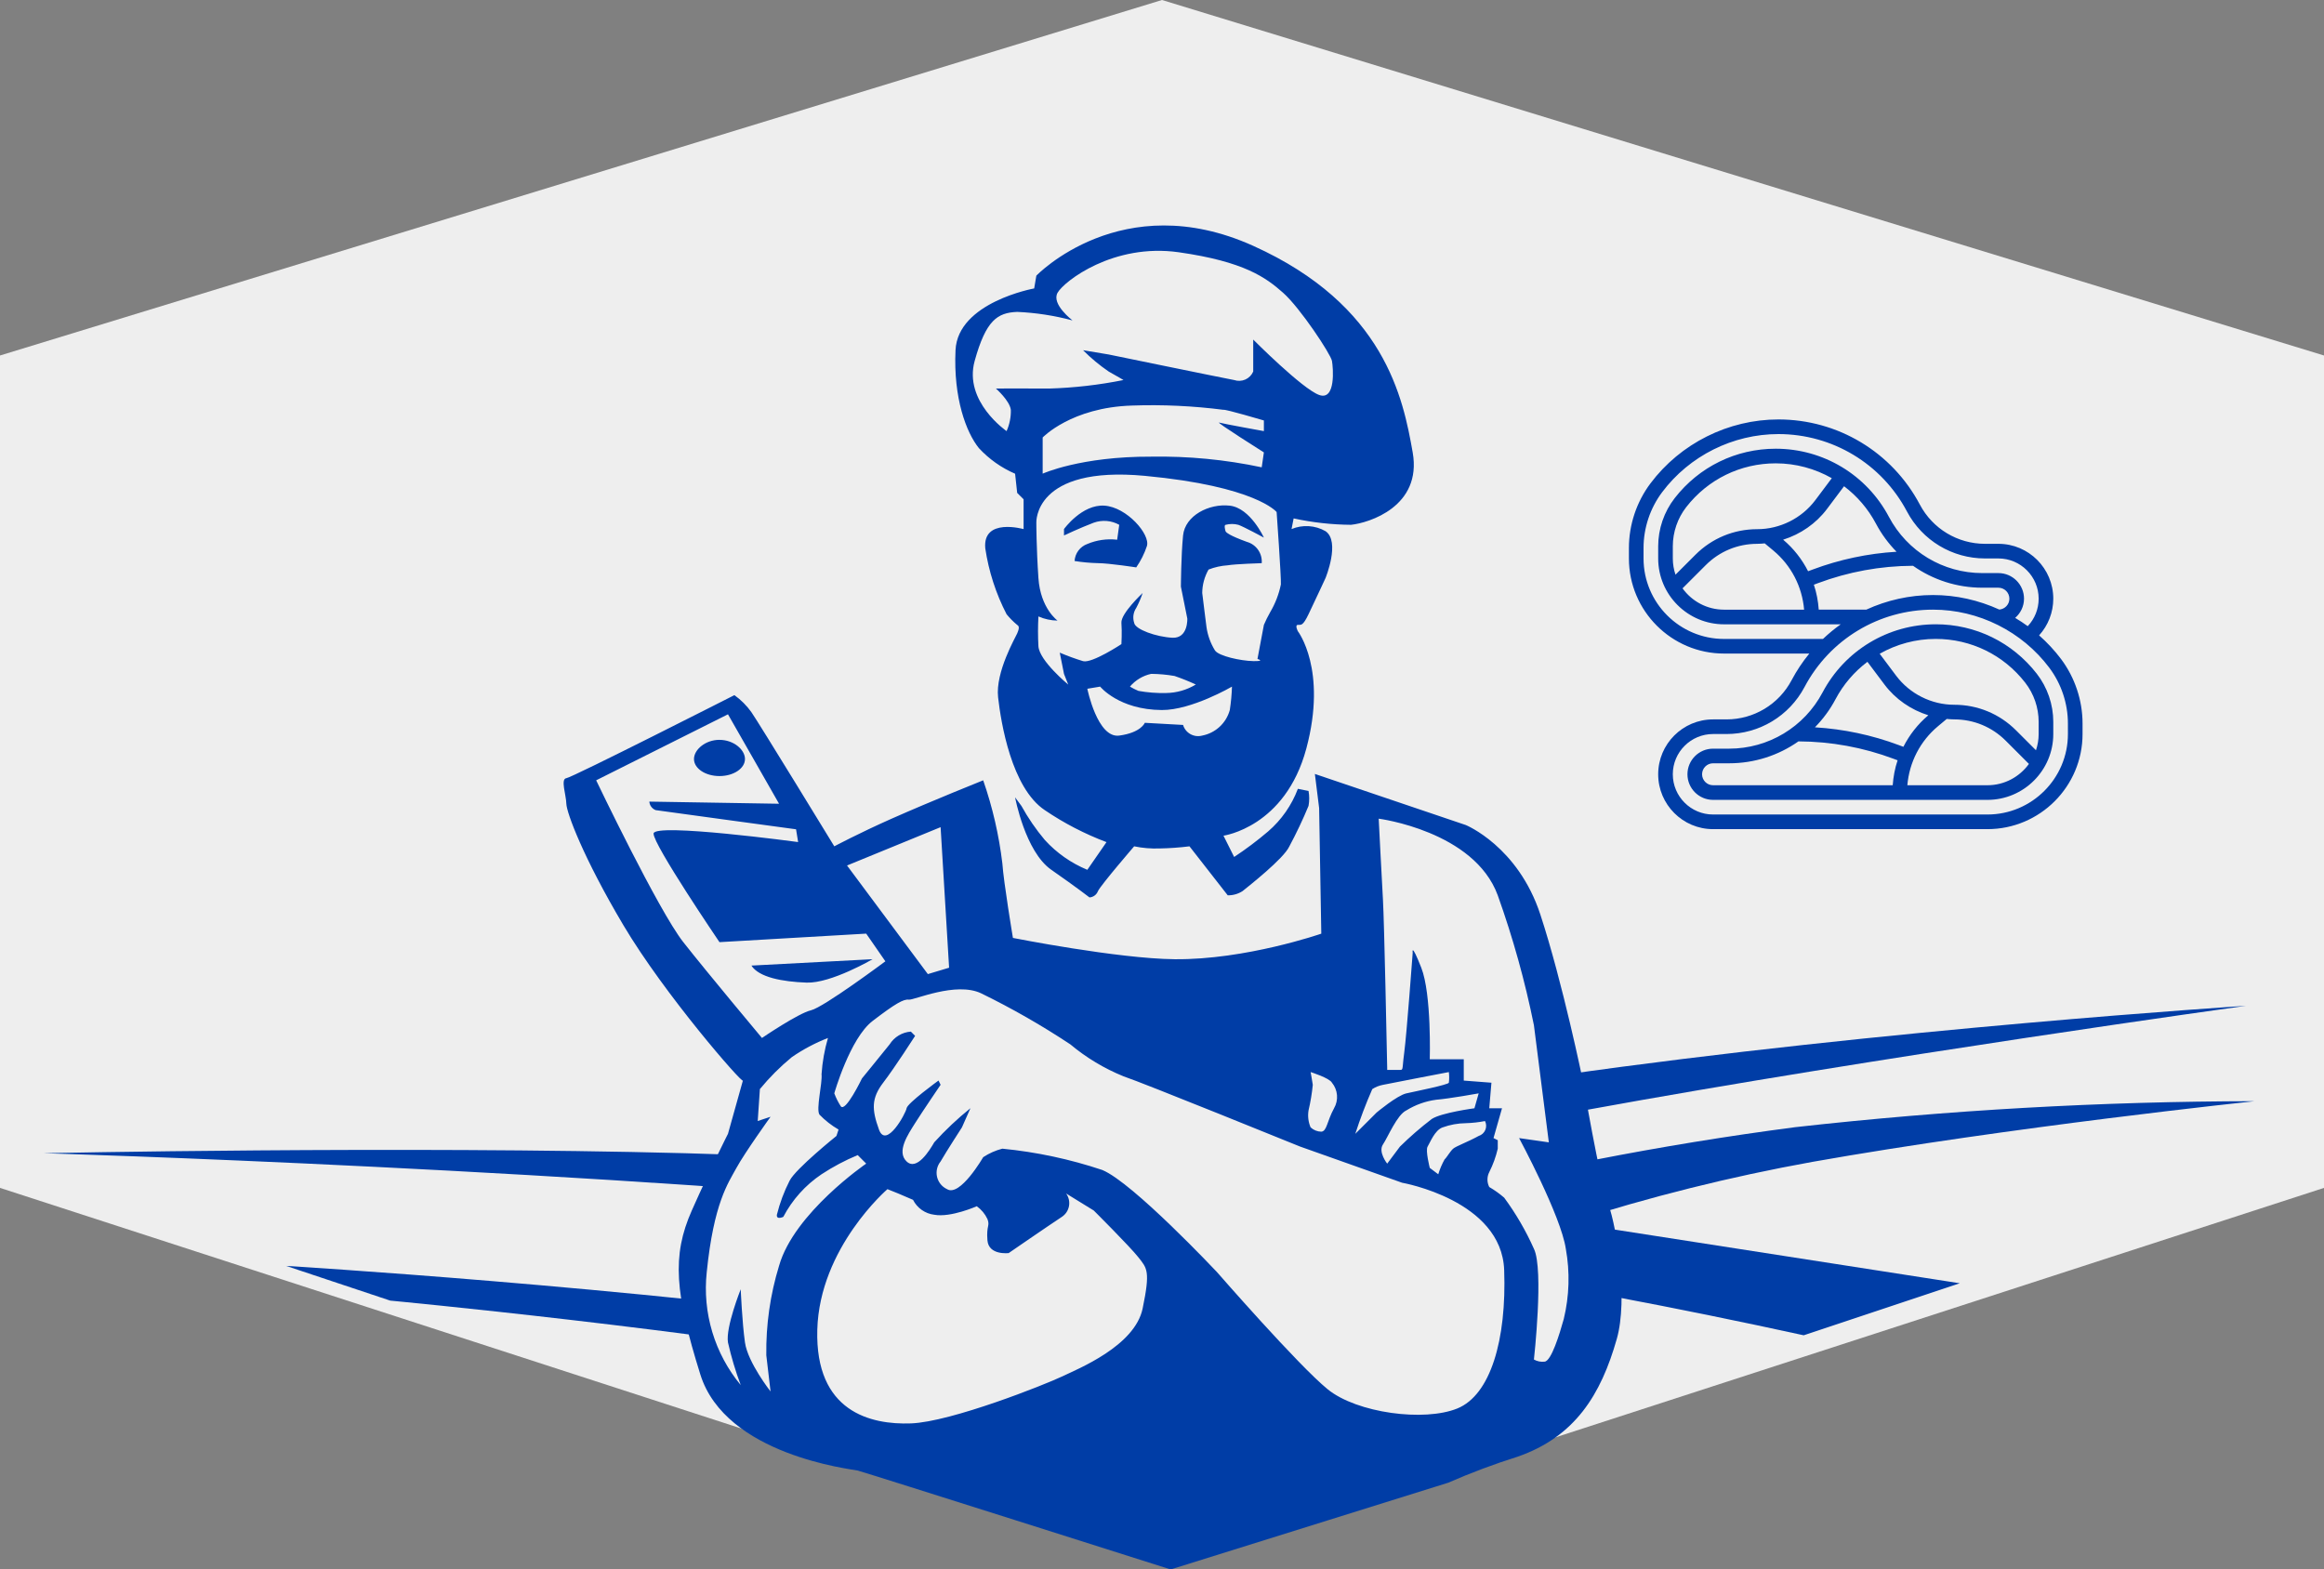 <svg fill="none" height="181" viewBox="0 0 268 181" width="268" xmlns="http://www.w3.org/2000/svg" xmlns:xlink="http://www.w3.org/1999/xlink"><rect x="0" y="0" width="268" height="181" fill="#808080" stroke="none"/><clipPath id="a"><path d="m65 26h122v155h-122z"/></clipPath><path d="m0 41 134-41 134 41v96l-134 43.5-134-43.5z" fill="#eee"/><path clip-rule="evenodd" d="m5 133s41.245-.862 74 0c22.088.581 40 3 40 3s28.679-7.383 61-12c37.318-5.331 79-8 79-8s-42.557 5.893-76 12c-21.131 3.859-39 9-39 9l17 2c15.129-3.965 30.493-6.971 46-9 17.598-1.973 35.292-2.975 53-3 0 0-28.268 2.971-51 7-9.478 1.71-18.832 4.048-28 7l45 7-18 6c-29.04-6.355-58.422-11.03-88-14-51.888-5.163-115-7-115-7zm28 13s39.289 2.359 73 7c35.254 4.854 69 12 69 12l-15 5s-25.592-7.223-53-12c-27.091-4.722-62-8-62-8z" fill="#003da6" fill-rule="evenodd"/><g clip-path="url(#a)"><path d="m104.5 126-19.5 4-2.5 9-4 8.5c1.167 3 3.6 9.7 4 12.5.5 3.5 13.5 6 15.5 6s34 6.5 40.5 7 29.5-5 34-7 9.5-8 10.5-9.5c.8-1.2 1-7.167 1-10l-4-19-1.5-7-24.5 3.5c-7.667 1-20.8 8-22 8s-12.5-1.333-18-2z" fill="#eee"/><path clip-rule="evenodd" d="m98.909 169.6c-.69-.164-15.24-1.754-18.15-11.087s-3.31-13.671-.98-18.91 4.17-8.841 4.17-8.841l1.72-6.14c-.08.348-9.02-9.9-13.78-17.917-4.64-7.816-6.55-12.981-6.58-14.009-.02-1-.69-2.866 0-2.947s19.38-9.578 19.38-9.578c.758.542 1.42 1.205 1.96 1.964.86 1.228 9.56 15.472 9.56 15.472s2.83-1.51 6.62-3.192c4.7-2.082 10.55-4.421 10.55-4.421 1.078 3.104 1.819 6.315 2.21 9.578.15 2.214 1.22 8.6 1.22 8.6s12.06 2.39 18.64 2.456c8.21.081 16.92-2.948 16.92-2.948l-.25-14.489-.49-3.93 17.41 5.894s6.01 2.456 8.59 10.315c2.58 7.859 4.9 19.156 4.9 19.156s1.92 11.379 2.94 14.244 2.27 10.987.98 15.535c-1.83 6.463-4.83 11.3-11.45 13.6-2.719.855-5.389 1.857-8 3l-32 10s-35.4-11.244-36.09-11.405zm18.15-77.641s1.16 6.253 4.17 8.35c3.01 2.097 4.41 3.192 4.41 3.192.217-.016.425-.093.598-.224.174-.13.307-.308.382-.512.39-.769 4.17-5.158 4.17-5.158.967.201 1.954.283 2.94.246 1.15-.021 2.299-.103 3.44-.246l4.41 5.649c.61.014 1.21-.157 1.72-.491.64-.523 4.75-3.734 5.39-5.158.814-1.517 1.552-3.075 2.21-4.666.104-.568.104-1.151 0-1.719l-1.23-.246c-.715 1.898-1.894 3.587-3.43 4.912-1.245 1.062-2.554 2.046-3.92 2.947l-1.23-2.456s7.13-.967 9.56-10.069-.98-13.507-.98-13.507-.38-.722 0-.737.56.163 1.23-1.228 1.96-4.175 1.96-4.175 1.73-4.209 0-5.4c-.591-.339-1.252-.537-1.931-.58-.68-.043-1.361.072-1.989.335l.24-1.228c2.176.473 4.394.72 6.62.736 2.05-.211 8.21-2.1 7.11-8.35s-3.22-16.979-18.39-23.822-25.01 3.439-25.01 3.439l-.25 1.473s-8.81 1.587-9.07 7.122 1.24 9.5 2.7 11.3c1.17 1.262 2.59 2.265 4.17 2.947l.24 2.211.74.736v3.439s-4.74-1.346-4.42 2.21c.395 2.656 1.226 5.228 2.46 7.613.366.448.775.859 1.22 1.228.32.167.17.57 0 .983s-2.53 4.45-2.2 7.367 1.54 10.443 5.39 13.016c2.217 1.504 4.603 2.74 7.11 3.684l-2.21 3.193c-1.867-.771-3.54-1.945-4.9-3.438-1.026-1.218-1.931-2.535-2.7-3.93zm-31.64 67.782c-1.49-1.797-2.605-3.875-3.278-6.111s-.892-4.584-.642-6.905c.81-7.984 2.47-10.273 3.43-12.034s3.93-5.894 3.93-5.894l-1.48.491.25-3.684c1.105-1.344 2.337-2.577 3.68-3.683 1.3-.896 2.699-1.638 4.17-2.211-.396 1.361-.644 2.761-.74 4.175.11 1.064-.66 4.033-.24 4.666.651.672 1.391 1.25 2.2 1.72l-.24.736s-4.71 3.788-5.4 5.158c-.639 1.249-1.132 2.567-1.47 3.929-.08.634.74.246.74.246 1.039-1.978 2.555-3.666 4.41-4.912 1.317-.866 2.714-1.606 4.17-2.21l.98.982s-8.32 5.69-10.05 11.788c-1.023 3.341-1.519 6.821-1.47 10.315l.49 4.175s-2.62-3.335-2.95-5.649-.49-6.139-.49-6.139-1.76 4.4-1.47 6.139c.376 1.668.868 3.308 1.47 4.909zm16.92-22.594s-7.83 6.734-8.09 16.209 6.15 10.97 10.79 10.806 15.53-4.5 17.41-5.4 8.42-3.519 9.32-7.859.51-4.624-.49-5.894-5.15-5.4-5.15-5.4l-3.19-1.965c.152.207.26.443.317.693.058.25.064.51.018.762-.046.253-.143.493-.284.707-.142.214-.326.397-.541.538-1.61 1.063-6.13 4.175-6.13 4.175s-2.31.287-2.45-1.474.32-1.616 0-2.456c-.277-.588-.701-1.095-1.23-1.473 0 0-2.99 1.331-4.9.982-.519-.062-1.014-.251-1.441-.551-.428-.3-.774-.701-1.009-1.168l-1.72-.737zm-6.13-11.051s1.8-6.344 4.42-8.35c2.62-2.006 3.57-2.537 4.17-2.456s5.41-2.107 8.33-.737c3.559 1.737 7 3.706 10.3 5.894 1.84 1.539 3.908 2.782 6.13 3.684 2.13.7 20.36 8.1 20.36 8.1l11.77 4.175s11.48 2.007 11.77 10.069-1.58 14.409-5.4 15.964-11.57.533-14.95-2.211-12.76-13.507-12.76-13.507-9.72-10.349-13.24-11.788c-3.735-1.25-7.6-2.074-11.52-2.456-.786.202-1.533.534-2.21.982 0 0-2.67 4.632-4.17 3.684-.287-.133-.539-.33-.738-.575-.2-.245-.34-.533-.412-.841-.071-.308-.071-.628 0-.936s.211-.595.41-.841c.65-1.132 2.46-3.929 2.46-3.929l.98-2.21c-1.49 1.199-2.884 2.513-4.17 3.929-.52.894-2 3.343-3.19 2.21s.15-3.1.98-4.42 2.94-4.421 2.94-4.421l-.24-.491s-3.59 2.606-3.68 3.193-2.36 4.755-3.19 2.456-.89-3.595.49-5.4 3.68-5.4 3.68-5.4l-.49-.491c-.495.035-.976.187-1.401.443-.426.256-.785.609-1.049 1.03-1.26 1.569-3.19 3.929-3.19 3.929s-1.93 4.019-2.45 3.193c-.299-.465-.547-.96-.74-1.478zm1.47-26.278 10.79-4.421.98 16.209-2.45.737zm-7.84-7.122-5.89-10.315-15.2 7.613s7.18 15.017 10.05 18.665 9.07 11.051 9.07 11.051 4.18-2.849 5.65-3.192 8.58-5.649 8.58-5.649l-2.21-3.193-16.92.983s-7.65-11.261-7.6-12.525 16.67.982 16.67.982l-.24-1.473s-15.56-2.113-16.19-2.211c-.202-.078-.378-.211-.507-.385-.129-.174-.206-.381-.223-.597zm-6.87-7.368c1.63 0 2.94 1.125 2.94 2.21s-1.31 1.965-2.94 1.965-2.94-.88-2.94-1.965 1.32-2.213 2.94-2.213zm68.17 44.7c-.265-.619-.349-1.301-.24-1.965.228-.971.391-1.955.49-2.947-.04-.314-.25-1.473-.25-1.473s2.18.682 2.46 1.228c.336.408.538.909.581 1.436s-.076 1.054-.341 1.511c-.83 1.528-.82 2.647-1.47 2.7-.457-.008-.895-.184-1.23-.496zm5.15.737c.567-1.751 1.221-3.473 1.96-5.158.374-.242.792-.409 1.23-.491.58-.129 7.6-1.473 7.6-1.473.051.408.051.82 0 1.228-.09.238-3.82.989-4.9 1.228s-3.43 2.21-3.43 2.21zm3.68 3.438s-1.07-1.344-.49-2.21 1.63-3.432 2.7-3.93c1.044-.647 2.213-1.065 3.43-1.228 1.56-.129 4.91-.736 4.91-.736l-.49 1.719s-3.77.5-4.91 1.228c-1.292.986-2.521 2.052-3.68 3.192zm5.89 1.228-.98-.737s-.52-2.019-.25-2.456.83-1.9 1.72-2.21c.862-.315 1.772-.481 2.69-.491.742-.021 1.482-.103 2.21-.246.08.159.124.333.13.511.006.177-.027.354-.097.518-.069.163-.173.31-.305.429s-.288.208-.458.261c-1.33.73-2.61 1.174-2.95 1.474s-.76 1.05-.98 1.228c-.304.543-.549 1.117-.73 1.713zm-5.89-12.034v-.234c-.04-2.037-.34-16.779-.49-19.413-.16-2.831-.49-9.332-.49-9.332s11.01 1.419 13.73 8.841c1.748 4.887 3.142 9.894 4.17 14.981l1.72 13.507-3.43-.491s4.83 8.966 5.39 12.771c.486 2.687.404 5.446-.24 8.1-.48 1.717-1.43 4.853-2.21 4.912-.426.051-.857-.035-1.23-.246 0 0 1.16-10.373 0-12.77-.928-2.083-2.078-4.059-3.43-5.895-.534-.462-1.11-.873-1.72-1.228-.137-.266-.208-.561-.208-.86s.071-.593.208-.859c.433-.858.762-1.764.98-2.7v-.981l-.49-.246.98-3.438h-1.47l.25-2.947-3.19-.246v-2.456h-3.92s.22-7.507-.98-10.56-.99-1.719-.99-1.719-.69 9.377-.98 11.542-.01 1.949-.73 1.965zm-43.89-73.678s-4.98-3.409-3.68-8.1 2.62-5.558 4.9-5.648c2.156.095 4.295.424 6.38.982 0 0-2.47-1.874-1.72-3.193s6.43-5.742 13.98-4.666 10.04 2.915 12.02 4.666 5.5 7.09 5.64 7.859.47 4.634-1.48 3.93-7.6-6.386-7.6-6.386v3.684c-.175.411-.499.74-.907.922s-.87.203-1.293.06c-1.77-.336-14.47-2.947-14.47-2.947l-2.95-.491c.904.91 1.892 1.732 2.95 2.456 1.05.585 1.71.982 1.71.982-2.827.569-5.697.898-8.58.983-3.6-.029-6.13 0-6.13 0s1.58 1.38 1.72 2.456c.02.842-.147 1.678-.49 2.447zm4.16 4.911v-4.175s3.3-3.47 10.3-3.683c3.524-.123 7.053.041 10.55.491.2-.091 4.66 1.228 4.66 1.228v1.228s-4.61-.831-5.15-.983 5.15 3.438 5.15 3.438l-.25 1.72c-4.19-.89-8.467-1.302-12.75-1.228-8.14-.034-12.51 1.96-12.51 1.96zm1.72 16.946s-1.97-1.383-2.21-4.912-.24-6.385-.24-6.385-.32-6.6 12.51-5.4 15.2 4.175 15.2 4.175.54 7.581.49 8.35c-.23 1.125-.646 2.204-1.23 3.193-.272.476-.516.968-.73 1.473l-.74 3.93s.97.274-.49.245-3.99-.585-4.41-1.228c-.51-.823-.843-1.742-.98-2.7-.11-.951-.44-3.409-.49-3.93.008-.948.26-1.877.73-2.7.707-.276 1.453-.441 2.21-.491.87-.152 3.92-.246 3.92-.246.044-.544-.103-1.086-.415-1.534-.312-.448-.769-.774-1.295-.922-1.95-.705-2.41-1.076-2.46-1.228s-.19-.707 0-.737c.485-.129.995-.129 1.48 0 .62.217 2.94 1.474 2.94 1.474s-1.55-3.409-3.93-3.684-5.16 1.135-5.39 3.438-.25 5.9-.25 5.9l.74 3.683s.11 2.3-1.72 2.211-4.3-.953-4.41-1.719c-.094-.286-.121-.59-.08-.888.042-.298.151-.583.32-.832.293-.552.54-1.127.74-1.719 0 0-2.53 2.363-2.45 3.439s0 2.455 0 2.455-3.39 2.24-4.42 1.965c-.913-.279-1.812-.607-2.69-.982l.49 2.456.49 1.228s-3.33-2.734-3.44-4.421c-.063-1.145-.063-2.293 0-3.438.697.307 1.449.469 2.21.477zm8.34 7.613c.633-.747 1.494-1.264 2.45-1.473.905.008 1.808.09 2.7.245.833.286 1.651.614 2.45.983-1.035.629-2.219.968-3.43.982-1.069.025-2.137-.057-3.19-.246-.338-.142-.665-.307-.98-.495zm-4.91.246s1.16 5.739 3.68 5.4c2.52-.339 2.95-1.474 2.95-1.474l4.41.246c.136.453.443.834.855 1.063.413.229.899.288 1.355.165.752-.146 1.448-.499 2.01-1.02s.967-1.188 1.17-1.927c.138-.894.222-1.796.25-2.7 0 0-4.66 2.722-8.09 2.7-4.96-.03-7.11-2.7-7.11-2.7zm-2.69-18.419s2.07-2.872 4.66-2.7 5.32 3.33 4.9 4.666c-.291.873-.706 1.7-1.23 2.456 0 0-3.07-.477-4.41-.491-.904-.02-1.807-.102-2.7-.246.026-.435.179-.854.44-1.203.262-.349.62-.614 1.03-.761 1.085-.457 2.27-.626 3.44-.491l.24-1.72c-.444-.248-.936-.399-1.443-.441-.507-.042-1.018.025-1.497.196-1.58.6-3.43 1.473-3.43 1.473v-.736zm-36.05 50.345 13.98-.736s-4.79 2.8-7.61 2.7-5.51-.617-6.37-1.968z" fill="#003da6" fill-rule="evenodd"/></g><g fill="#003da6"><path d="m237.676 76.006c-.75-1.002-1.604-1.91-2.529-2.728 1.043-1.154 1.634-2.647 1.634-4.231 0-3.49-2.838-6.328-6.328-6.328h-1.544c-3.158 0-6.038-1.734-7.515-4.525-3.207-6.056-9.456-9.819-16.308-9.819-5.777 0-11.295 2.76-14.762 7.381-1.599 2.131-2.48 4.774-2.48 7.439v1.211c0 6.048 4.92 10.969 10.968 10.969h9.836c-.771.942-1.458 1.966-2.042 3.069-1.477 2.791-4.357 4.525-7.515 4.525h-1.544c-3.49 0-6.328 2.838-6.328 6.328 0 3.49 2.838 6.328 6.328 6.328h31.641c6.048 0 10.968-4.921 10.968-10.969v-1.211c0-2.665-.881-5.308-2.48-7.439zm-48.145-11.6v-1.211c0-2.303.76-4.586 2.143-6.428 3.148-4.199 8.163-6.705 13.412-6.705 6.226 0 11.903 3.418 14.817 8.92 1.77 3.345 5.222 5.424 9.006 5.424h1.544c2.558 0 4.641 2.082 4.641 4.641 0 1.192-.454 2.314-1.257 3.169-.468-.343-.954-.658-1.451-.955.62-.542 1.02-1.328 1.02-2.214 0-1.629-1.324-2.953-2.953-2.953h-1.853c-4.528 0-8.658-2.487-10.776-6.489-2.567-4.846-7.566-7.855-13.048-7.855-4.588 0-8.836 2.077-11.653 5.699-1.228 1.579-1.904 3.55-1.904 5.552v1.406c0 4.188 3.406 7.594 7.593 7.594h13.459c-.722.51-1.405 1.076-2.049 1.688h-11.41c-5.117 0-9.281-4.164-9.281-9.281zm25.681 5.906h-5.477c-.071-.988-.253-1.955-.564-2.878l.438-.165c3.532-1.324 7.232-2.001 10.998-2.017 2.296 1.618 5.071 2.529 7.993 2.529h1.853c.698 0 1.266.568 1.266 1.266 0 .661-.512 1.201-1.16 1.255-2.378-1.084-4.982-1.677-7.645-1.677-2.713 0-5.328.598-7.702 1.688zm-22.306-5.906v-1.406c0-1.628.55-3.232 1.549-4.516 2.495-3.207 6.258-5.047 10.321-5.047 2.315 0 4.53.613 6.464 1.712l-1.896 2.529c-1.576 2.099-4.083 3.353-6.708 3.353-2.691 0-5.222 1.048-7.123 2.951l-2.297 2.297c-.198-.589-.31-1.218-.31-1.872zm15.6 1.475c-.699-1.375-1.664-2.618-2.877-3.639 1.996-.626 3.788-1.85 5.064-3.553l1.959-2.611c1.499 1.132 2.765 2.59 3.68 4.316.641 1.209 1.445 2.292 2.374 3.238-3.313.202-6.564.887-9.689 2.058zm-11.8-.706c1.583-1.584 3.689-2.456 5.93-2.456.292 0 .582-.026.87-.051l1.002.834c2.06 1.717 3.315 4.165 3.539 6.811h-9.235c-1.969 0-3.711-.973-4.785-2.459zm41.763 19.481c0 5.117-4.164 9.281-9.281 9.281h-31.641c-2.558 0-4.641-2.082-4.641-4.641 0-2.558 2.083-4.641 4.641-4.641h1.544c3.784 0 7.236-2.078 9.007-5.424 2.913-5.502 8.591-8.92 14.816-8.92 5.249 0 10.263 2.507 13.412 6.705 1.383 1.843 2.143 4.125 2.143 6.428z"/><path d="m223.224 72c-5.482 0-10.481 3.01-13.047 7.855-2.119 4.002-6.249 6.489-10.777 6.489h-1.853c-1.629 0-2.953 1.325-2.953 2.953 0 1.628 1.324 2.953 2.953 2.953h31.641c4.187 0 7.593-3.406 7.593-7.594v-1.406c0-2.001-.676-3.972-1.905-5.552-2.817-3.621-7.064-5.699-11.652-5.699zm-11.556 8.644c.914-1.726 2.181-3.183 3.68-4.316l1.959 2.611c1.276 1.703 3.068 2.927 5.065 3.553-1.214 1.021-2.179 2.264-2.877 3.639l-.512-.192c-3.124-1.171-6.375-1.856-9.688-2.058.928-.945 1.733-2.028 2.373-3.237zm-15.387 8.653c0-.698.568-1.266 1.266-1.266h1.853c2.922 0 5.697-.91 7.993-2.528 3.766.017 7.466.694 10.997 2.017l.439.165c-.311.922-.493 1.889-.564 2.877h-20.718c-.698 0-1.266-.568-1.266-1.266zm32.907 1.266h-9.235c.223-2.646 1.478-5.094 3.539-6.811l1.001-.835c.289.025.579.051.871.051 2.241 0 4.347.872 5.93 2.456l2.679 2.679c-1.074 1.486-2.816 2.459-4.785 2.459zm5.906-5.906c0 .655-.112 1.283-.31 1.872l-2.297-2.297c-1.902-1.903-4.432-2.951-7.123-2.951-2.624 0-5.132-1.254-6.707-3.354l-1.896-2.529c1.933-1.099 4.148-1.711 6.463-1.711 4.063 0 7.826 1.84 10.321 5.047.999 1.284 1.549 2.888 1.549 4.516z"/></g></svg>